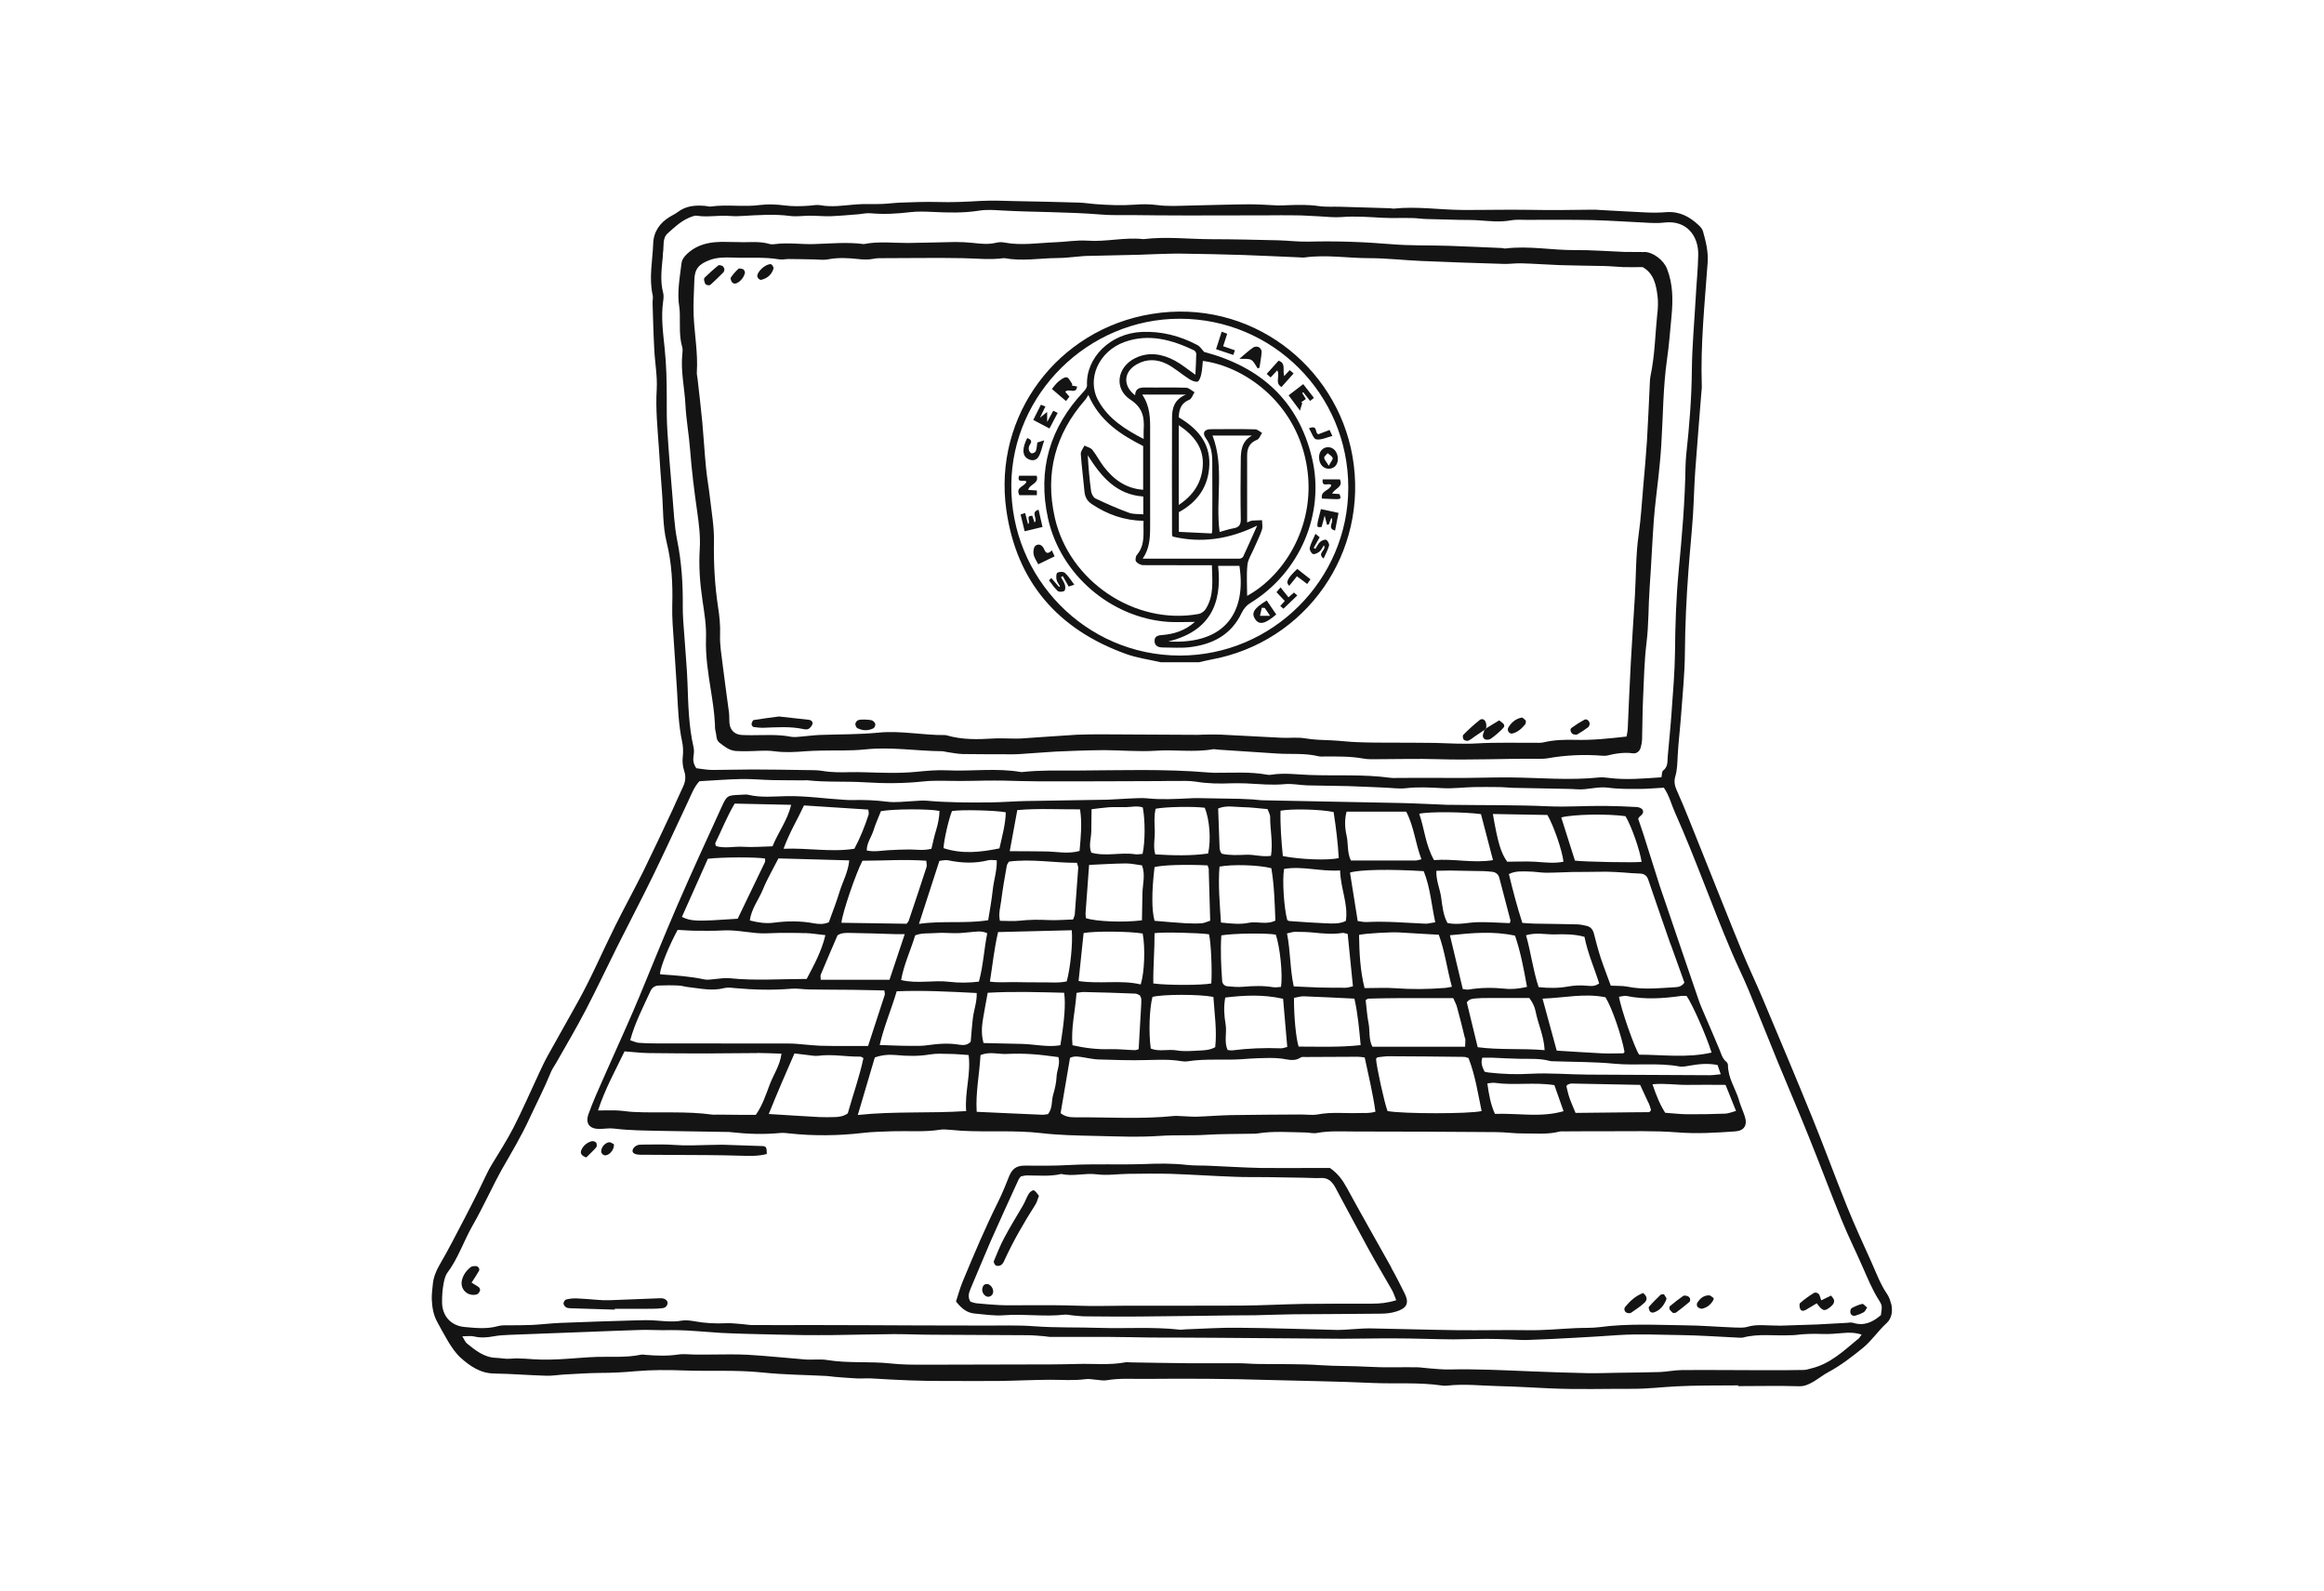 <?xml version="1.0" encoding="UTF-8"?>
<svg id="Layer_2" data-name="Layer 2" xmlns="http://www.w3.org/2000/svg" viewBox="0 0 190 130">
  <defs>
    <style>
      .cls-1 {
        fill: none;
      }

      .cls-2 {
        fill: #141414;
      }
    </style>
  </defs>
  <g id="Layer_1-2" data-name="Layer 1">
    <g>
      <g>
        <path class="cls-2" d="m154.61,106.58c-.07-.28-.16-.57-.32-.8-.56-.81-.89-1.73-1.29-2.62-.68-1.51-1.38-3.02-2-4.56-.97-2.41-1.86-4.85-2.84-7.26-1.33-3.27-2.71-6.53-4.08-9.79-.53-1.26-1.13-2.5-1.65-3.77-.91-2.2-1.78-4.42-2.67-6.63-.55-1.37-1.1-2.75-1.65-4.12-.34-.84-.68-1.67-1.05-2.49-.16-.36-.2-.72-.1-1.06.17-.57.17-1.13.2-1.71.06-1.12.2-2.23.28-3.35.12-1.69.3-3.38.31-5.08.02-2.24.12-4.47.29-6.71.11-1.51.27-3.02.37-4.53.08-1.22.1-2.45.19-3.68.15-2.09.33-4.18.49-6.26.02-.22.05-.43.04-.65-.11-3.37.24-6.71.48-10.06.06-.9-.15-1.71-.38-2.54-.05-.19-.21-.38-.37-.52-.74-.69-1.57-1.13-2.63-1.05-.57.05-1.15.05-1.73.02-1.19-.05-2.37-.13-3.56-.19-.29-.02-.58-.04-.87-.03-1.7.03-3.39.04-5.09.01-1.8-.03-3.6.02-5.4.01-1.88-.01-3.75-.31-5.62-.11-.1.01-.21-.03-.32-.03-1.34-.04-2.67-.08-4.01-.12-.61-.02-1.24.03-1.84-.06-.83-.12-1.66-.1-2.49-.07-.29.01-.57.03-.86.02-.79-.03-1.58-.1-2.37-.09-1.59.01-3.18.07-4.77.1-.9.02-1.8.08-2.7-.04-.6-.08-1.23-.08-1.84-.03-1.09.08-2.17.03-3.25-.05-.43-.03-.86-.11-1.29-.12-1.7-.05-3.39-.09-5.09-.12-.97-.02-1.95-.07-2.92-.02-1.19.07-2.38.13-3.57.09-1.01-.03-2.02.02-3.03.05-.5.02-1,.09-1.5.11-.72.03-1.44-.02-2.16.04-.97.08-1.93.24-2.9.06-.27-.05-.57.02-.86.04-.68.05-1.36.07-2.05-.02-.64-.08-1.31-.12-1.95-.04-1.36.19-2.73-.06-4.09.13-.14.02-.28-.04-.43-.05-.8-.07-1.58-.02-2.26.5-.2.15-.43.26-.65.39-.83.5-1.33,1.23-1.36,2.2-.05,1.4-.36,2.8-.04,4.21.05.2-.02.43-.01.65.04,1.26.07,2.52.14,3.78.05,1.08.26,2.17.2,3.24-.1,1.64.07,3.25.18,4.86.07,1.19.16,2.38.25,3.56.11,1.37.05,2.75.38,4.09.42,1.7.51,3.42.46,5.16-.01.5,0,1.01.03,1.52.12,1.87.26,3.74.37,5.61.07,1.33.12,2.67.4,3.98.09.42.11.84.06,1.28-.05.38,0,.8.12,1.16.16.49.09.91-.13,1.35-.3.62-.56,1.25-.85,1.87-.78,1.66-1.56,3.33-2.37,4.98-.74,1.49-1.54,2.94-2.28,4.43-1.05,2.1-1.96,4.26-3.11,6.31-.79,1.42-1.59,2.83-2.38,4.25-.28.5-.53,1.03-.77,1.55-.69,1.47-1.33,2.96-2.07,4.4-.54,1.06-1.2,2.06-1.81,3.08-.13.22-.25.44-.36.67-.26.52-.5,1.04-.75,1.55-.36.71-.71,1.42-1.08,2.12-.67,1.28-1.32,2.56-2.05,3.81-.3.52-.5,1.04-.55,1.62-.04.39-.09.79-.08,1.19.03.65.13,1.28.46,1.87.5.89,1.14,2.21,1.88,2.88.76.69,1.63,1.3,2.77,1.31,1.41.02,2.81.14,4.22.18.5.02,1.01-.07,1.51-.1.97-.05,1.95-.12,2.92-.13.98,0,1.94-.05,2.92-.14,1.29-.11,2.6-.11,3.9-.06,2.16.08,4.33-.06,6.49.17,1.72.18,3.46.19,5.19.28.22.01.43.05.65.07.61.05,1.22.1,1.83.13.4.02.8-.02,1.19,0,2.09.13,4.18.23,6.28.21,1.37,0,2.75.01,4.12,0,1.4-.02,2.81-.09,4.21-.1.97,0,1.95.08,2.92-.05.28-.04.58.03.86.05.29.02.59.09.86.04,1.04-.18,2.09-.1,3.14-.11,3.39-.03,6.79-.02,10.18.09,2.78.08,5.56.11,8.34.24,1.91.09,3.83-.07,5.74.21.14.02.29.03.43.01,1.41-.16,2.81.01,4.22.04,1.37.03,2.74.12,4.11.18,2.31.11,4.62.03,6.93.04,1.16,0,2.3-.14,3.45-.2,1.69-.09,3.39-.06,5.09-.08,0,.02,0,.04,0,.06,1.66,0,3.33-.04,4.99.01.87.03,1.65-.77,2.37-1.15,1.01-.54,1.93-1.25,2.83-1.98.73-.6,1.24-1.39,1.94-2.03.45-.41.51-1.02.37-1.62ZM55.96,52.11c-.06-.86-.15-1.73-.14-2.59.02-1.81-.1-3.6-.46-5.38-.24-1.2-.28-2.43-.39-3.66-.15-1.76-.3-3.53-.41-5.29-.06-.9-.05-1.81-.05-2.71,0-1.34-.03-2.66-.17-4-.13-1.28-.31-2.58-.12-3.88.03-.21.05-.45,0-.65-.27-1.01-.12-2.01-.03-3.02,0-.11,0-.22.02-.32.08-.53-.07-1.14.38-1.54.61-.55,1.22-1.13,2.04-1.39.1-.03.22-.07.32-.05.89.14,1.79-.05,2.68.02.36.03.72.03,1.07,0,1.3-.07,2.59-.17,3.89,0,.53.07,1.08-.02,1.62-.02.58,0,1.15.06,1.73.04.75-.03,1.51-.1,2.26-.16.32-.03.65-.11.97-.08,1.09.1,2.16.04,3.24-.09.61-.07,1.22-.05,1.83-.02,1.26.06,2.52.1,3.78-.1.6-.1,1.23-.06,1.84-.02,2.7.15,5.41.11,8.11.33.9.08,1.8.04,2.71.05.65,0,1.3.02,1.95.02.83,0,1.66.01,2.49.01,2.13,0,4.26,0,6.39-.01.83,0,1.66-.02,2.49,0,.61,0,1.22.06,1.84.08.61.03,1.23.11,1.84.06,1.12-.09,2.23,0,3.35.06.79.04,1.59,0,2.38.02.4,0,.79.07,1.19.08.9.03,1.8.05,2.7.07.54.01,1.08,0,1.62.04.86.06,1.72.16,2.59,0,.42-.08.87-.04,1.3-.04,1.81,0,3.61-.02,5.42.02,1.58.04,3.16.16,4.75.23.36.02.72.01,1.08-.03,1.82-.22,2.81,1.08,2.78,2.64-.02,1.19-.15,2.38-.21,3.57-.11,1.95-.29,3.89-.31,5.84-.02,2.31-.21,4.61-.46,6.91-.03.32-.05.65-.06.97-.04,2.85-.29,5.7-.56,8.54-.21,2.23-.28,4.46-.3,6.7-.02,1.62-.17,3.24-.28,4.87-.08,1.19-.21,2.37-.31,3.56-.04.43.04.87-.38,1.19-.11.08-.09.33-.14.55-1.49.1-2.89.23-4.3.05-.25-.03-.51-.06-.76-.04-2.45.26-4.91.02-7.36,0-1.59-.01-3.18.06-4.76.04-1.41-.01-2.82,0-4.23,0-.25,0-.51.02-.76-.01-2.19-.3-4.4-.15-6.6-.23-1.04-.04-2.09-.19-3.13-.02-.11.02-.22.02-.32,0-1.4-.26-2.81-.15-4.22-.16-.18,0-.36,0-.54-.02-3.64-.31-7.29-.18-10.94-.16-1.44,0-2.89-.04-4.33.12-.04,0-.07,0-.11,0-2.01-.35-4.04-.04-6.05-.14-.82-.04-1.66.04-2.48.12-1.41.14-2.82.08-4.22.04-.4-.01-.79-.02-1.19-.01-.76.02-1.51.03-2.27-.1-.46-.08-.94-.06-1.4-.07-1.45-.02-2.89-.05-4.34-.05-1.08,0-2.16.04-3.25.04-.46,0-.92-.09-1.34-.14-.24-.35-.28-.65-.23-.99.04-.24.06-.5,0-.74-.39-1.7-.43-3.43-.49-5.17-.04-1.26-.17-2.52-.25-3.78Zm95.93,57.34c-1.16.96-2.26,2.02-3.8,2.39-.21.05-.42.13-.62.13-1.15.02-2.31.03-3.46.02-2.17,0-4.33-.03-6.5-.01-.61,0-1.22.14-1.83.16-1.15.04-2.31.04-3.46.06-.83.01-1.66.05-2.49.03-1.55-.03-3.1-.09-4.66-.15-2.2-.09-4.4-.2-6.6-.15-.54.01-1.08-.05-1.62-.09-.32-.02-.65-.08-.97-.09-1.34-.02-2.68.04-4.01-.04-1.3-.08-2.59-.04-3.89-.13-1.69-.12-3.39-.07-5.09-.1-.54,0-1.08-.06-1.62-.06-1.4,0-2.81.01-4.21,0-1.55-.01-3.1-.05-4.65-.07-.14,0-.29-.03-.43,0-1.29.24-2.59.09-3.89.13-1.41.04-2.82.04-4.22.04-2.78.01-5.56.02-8.34.02-.9,0-1.81,0-2.7-.1-1.73-.19-3.47,0-5.19-.28-.6-.1-1.23,0-1.84-.05-1.55-.12-3.09-.29-4.64-.38-1.04-.06-2.09-.02-3.14-.02-.39,0-.79,0-1.18,0-.47,0-.95-.07-1.41,0-.87.13-1.73.1-2.59.03-.14-.01-.29-.04-.43-.02-1.18.25-2.37.15-3.56.18-1.01.03-2.02.14-3.02.19-.54.03-1.08.04-1.62.03-.83-.01-1.65-.15-2.48-.07-.39.04-.79-.06-1.18-.07-.97-.03-1.67-.61-2.37-1.17-.15-.12-.22-.33-.38-.59.39,0,.68-.05.95.01.54.13,1.07.09,1.61-.01.42-.08.86-.1,1.29-.12,2.2-.09,4.4-.17,6.6-.25,1.37-.05,2.74-.11,4.11-.15.61-.02,1.23.02,1.84.02.43,0,.86-.02,1.29,0,.5.01,1.01.04,1.51.08.65.04,1.29.1,1.94.14.72.04,1.44.06,2.16.08,1.55.04,3.1.08,4.65.1.76.01,1.51,0,2.27,0,1.7-.02,3.39-.07,5.09-.08,1.05,0,2.09.05,3.14.05,2.6.02,5.2.02,7.8.04.43,0,.86.05,1.3.08.18.01.36.06.54.06,1.62,0,3.24,0,4.87,0,1.12,0,2.24.04,3.36.05,1.73.01,3.47,0,5.2.02,3.47.02,6.94.06,10.4.08,1.44,0,2.89-.04,4.33-.03,1.59,0,3.17.07,4.76.08.9,0,1.8-.04,2.7-.04.61,0,1.22.02,1.84.04.5.01,1.01.07,1.51.05,1.3-.04,2.6-.11,3.89-.18,1.19-.06,2.38-.14,3.57-.22,1.7-.11,3.39-.02,5.09,0,1.52.02,3.03.13,4.55.2.18,0,.37.04.54,0,1.28-.34,2.59-.12,3.88-.19.14,0,.29,0,.43-.02.72-.09,1.43-.11,2.16-.08.57.02,1.15-.03,1.73-.08.47-.04.92-.05,1.5.13-.16.21-.21.31-.29.37Zm1.87-1.95c-.64.55-1.35.9-2.25.62-.16-.05-.36-.02-.54,0-.79.04-1.58.09-2.37.13-1.01.04-2.02.07-3.03.1-.29,0-.57-.01-.86-.02-.61-.02-1.22-.07-1.83.11-.33.1-.72.07-1.07.06-1.37-.05-2.74-.17-4.11-.18-2.31-.03-4.62-.16-6.93.15-.64.08-1.3.05-1.95.08-1.3.06-2.59.19-3.89.17-1.91-.03-3.82.02-5.73,0-2.41-.03-4.83-.11-7.24-.15-.58,0-1.15.06-1.73.09-.29.02-.58.04-.87.04-2.7-.06-5.41-.16-8.11-.18-1.44-.02-2.89.08-4.33.13-.14,0-.29.04-.43.03-2.2-.25-4.4-.08-6.6-.15-1.77-.06-3.54,0-5.3-.13-1.4-.11-2.82-.05-4.22-.06-1.77,0-3.54,0-5.31-.01-2.85-.01-5.7-.03-8.56-.03-1.66,0-3.32.01-4.98,0-.29,0-.57-.06-.86-.08-.43-.03-.86-.09-1.29-.07-.87.04-1.73,0-2.59-.16-.35-.06-.73-.11-1.07-.05-.65.12-1.29.05-1.94,0-.65-.06-1.3-.04-1.95-.02-1.98.06-3.97.12-5.95.2-.79.03-1.58.13-2.37.17-.61.03-1.23.02-1.84.03-.32,0-.66-.02-.97.07-.9.25-1.8.15-2.69.07-1.17-.1-1.89-.95-1.86-2.12,0-.43.03-.87.1-1.29.06-.35.13-.74.33-1.02.9-1.2,1.35-2.63,2.09-3.91.42-.72.78-1.46,1.16-2.2.25-.48.48-.97.73-1.45.15-.29.3-.57.46-.86.79-1.38,1.6-2.73,2.27-4.18.59-1.27,1.24-2.52,1.77-3.83.11-.26.29-.5.43-.75.8-1.41,1.63-2.81,2.38-4.25.9-1.72,1.73-3.49,2.6-5.23.97-1.94,1.98-3.85,2.93-5.8.98-2.01,1.91-4.04,2.86-6.06.27-.58.5-1.2.93-1.66,1.25-.07,2.37-.16,3.48-.18.83-.01,1.66.07,2.49.09.87.02,1.73.01,2.6.02.07,0,.15-.02.22-.01,1.58.18,3.17.07,4.75.17,1.59.1,3.17.1,4.76-.07,1.03-.11,2.09-.03,3.14-.04.65,0,1.3-.02,1.95-.03.47,0,.94-.01,1.41,0,.97.02,1.95.06,2.92.06,3.29,0,6.57,0,9.86-.02.43,0,.87-.02,1.3-.01.58,0,1.17-.03,1.73.06.97.16,1.94.17,2.92.13.4-.01.79,0,1.19.01,1.04.05,2.08.16,3.13.06.6-.06,1.22.08,1.83.1,1.12.03,2.24.03,3.36.06.97.03,1.95.08,2.92.12.61.02,1.23.12,1.83.05,1.01-.12,2.01-.05,3.02,0,.82.04,1.65-.07,2.48-.09.68-.02,1.37,0,2.05,0,.39,0,.79.05,1.18.06,1.52.03,3.03.06,4.55.09.22,0,.43.02.65.03.87.07,1.7-.25,2.59-.13.85.12,1.73.1,2.59.1.64,0,1.29-.07,1.95-.1.45.65.62,1.4.93,2.08,1.66,3.72,3,7.58,4.6,11.33.45,1.06.97,2.1,1.41,3.16.8,1.93,1.57,3.88,2.36,5.81.85,2.07,1.74,4.12,2.57,6.2.92,2.27,1.77,4.57,2.7,6.84.52,1.27,1.13,2.49,1.68,3.75.41.92.78,1.85,1.33,2.71.3.48.26.51.16,1.26Z"/>
        <path class="cls-2" d="m113.75,103.6c-1.21-2.17-2.45-4.33-3.64-6.52-.34-.62-.72-1.16-1.38-1.62-.35,0-.78,0-1.21,0-1.48,0-2.96.02-4.44,0-1.4-.03-2.81-.12-4.21-.18-.61-.03-1.23,0-1.84-.07-1.15-.13-2.31-.12-3.46-.07-2.05.07-4.1-.03-6.15.08-1.22.07-2.45.06-3.68.05-.64,0-1,.28-1.23.85-.28.7-.56,1.41-.9,2.09-1.06,2.13-1.99,4.33-2.9,6.52-.22.53-.37,1.08-.55,1.64.46.6.92.94,1.53.99.79.07,1.59.2,2.37.14,1.66-.13,3.31.14,4.97-.05.21-.02.43.04.65.06.36.03.72.08,1.08.08,1.55.01,3.1.03,4.65.01,2.49-.02,4.97-.06,7.46-.09.57,0,1.15,0,1.72-.01,1.05-.02,2.09-.07,3.14-.08,2.38-.02,4.77-.02,7.15-.05.43,0,.87-.05,1.28-.18.84-.26,1.07-.67.69-1.45-.35-.71-.71-1.42-1.1-2.11Zm-1.53,2.95c-1.88,0-3.75,0-5.63.02-1.72.03-3.45.13-5.17.14-3.17.02-6.34,0-9.52.01-1.23,0-2.46.05-3.68,0-1.47-.05-2.95-.05-4.42-.04-.68,0-1.36.02-2.04-.01-.65-.03-1.29-.09-1.93-.15-.17-.02-.34-.09-.49-.13-.24-.38-.13-.72.01-1.06.55-1.29,1.08-2.59,1.64-3.88.74-1.68,1.51-3.34,2.27-5.01.04-.1.12-.18.2-.29.16-.03.33-.08.51-.08.94,0,1.88.1,2.8-.12.96.23,1.93-.1,2.9.03.85.11,1.73-.03,2.59-.04,1.15-.01,2.31-.03,3.46,0,1.73.06,3.46.18,5.19.24.9.04,1.8.02,2.69.03,1.01.01,2.01.03,3.02.05.47,0,.94.05,1.4.02.5-.02.81.23,1.06.62.08.12.14.25.21.38.89,1.65,1.77,3.31,2.67,4.95.59,1.07,1.22,2.12,1.83,3.19.14.24.22.51.36.85-.74.23-1.34.28-1.95.28Z"/>
        <path class="cls-2" d="m62.3,93.67c-1.08-.04-2.16-.08-3.24-.11-.36,0-.72.02-1.08.02-.94.02-1.87.07-2.81,0-.86-.07-1.73-.03-2.6-.03-.18,0-.38,0-.53.08-.14.07-.29.22-.32.37-.05.2.13.31.32.35.11.02.21.03.32.03,1.84.01,3.68.02,5.52.03.9,0,1.8.03,2.71.05.68.02,1.37.05,2.1-.14,0-.54-.05-.64-.38-.65Z"/>
        <path class="cls-2" d="m54.15,106.11c-.07,0-.14,0-.22,0-1.37.05-2.73.11-4.1.16-.32.01-.65,0-.97-.03-.57-.04-1.15-.1-1.72-.12-.28-.01-.58.02-.85.09-.1.02-.22.21-.22.32,0,.11.11.26.21.32.11.07.27.07.42.08,1.19.04,2.38.07,3.56.11,0-.02,0-.05,0-.07.9,0,1.8,0,2.7,0,.4,0,.79,0,1.19-.05.22-.02.4-.16.43-.41.02-.19-.19-.37-.43-.39Z"/>
        <path class="cls-2" d="m149.7,105.89c-.29.14-.54.26-.81.39-.05-.16-.08-.3-.14-.43-.1-.19-.32-.25-.46-.17-.39.24-.77.51-1.12.82-.08.07-.06.35.01.49.09.2.3.16.47.06.28-.16.56-.33.88-.53.47.64.61.68,1.05.35.2-.16.41-.33.36-.61-.02-.12-.14-.23-.24-.37Z"/>
        <path class="cls-2" d="m38.55,104.84c.24-.37.43-.66.61-.97.09-.15-.07-.39-.26-.39-.14,0-.31,0-.41.08-.35.27-.61.62-.72,1.05-.19.74.44,1.38,1.2,1.19.11-.03.22-.18.27-.3.03-.07-.02-.23-.08-.28-.16-.13-.36-.23-.62-.39Z"/>
        <path class="cls-2" d="m134.33,105.68c-.62.24-1.06.65-1.45,1.12-.12.14-.1.36.07.47.1.06.3.09.39.03.39-.26.77-.52,1.11-.83.23-.22.25-.5-.12-.79Z"/>
        <path class="cls-2" d="m135.77,105.82c-.33.32-.66.64-.96.99-.05.06.01.27.08.37.04.07.2.12.28.1.55-.16.87-.59,1.07-1.09.04-.1-.14-.28-.2-.41-.13.02-.23,0-.27.04Z"/>
        <path class="cls-2" d="m137.92,105.92c-.1-.03-.24-.05-.31,0-.38.26-.74.55-1.09.84-.05.04-.05.22,0,.29.07.11.19.19.27.27.12-.02.2-.01.25-.05.37-.28.74-.57,1.09-.87.06-.05.06-.21.03-.29-.03-.08-.14-.16-.23-.19Z"/>
        <path class="cls-2" d="m48.35,93.28c-.35.11-.64.33-.8.67-.13.26-.08.49.38.65.28-.28.57-.54.82-.83.06-.08.05-.3-.01-.38-.07-.09-.27-.15-.38-.11Z"/>
        <path class="cls-2" d="m138.74,106.55c-.04.06,0,.23.06.28.1.08.26.16.37.13.39-.09.69-.33.89-.68.02-.03.02-.07.05-.17-.12-.08-.25-.24-.39-.24-.47,0-.77.29-.99.67Z"/>
        <path class="cls-2" d="m49.78,93.36c-.35.06-.64.43-.63.77,0,.1.14.27.25.29.36.08.84-.43.79-.9-.11-.05-.27-.18-.4-.16Z"/>
        <path class="cls-2" d="m151.38,106.92c-.08.05-.13.25-.1.37.04.2.21.29.41.24.24-.07.47-.16.68-.28.11-.06.16-.21.28-.38-.16-.12-.3-.32-.4-.3-.3.07-.6.2-.87.35Z"/>
        <path class="cls-2" d="m134.42,20.6c-.54,0-1.08,0-1.62-.01-1.33-.05-2.67-.16-4-.15-1.91.02-3.81-.37-5.73-.13-.1.01-.21-.04-.32-.04-1.44-.06-2.89-.13-4.33-.18-1.55-.05-3.1,0-4.65-.13-2.27-.19-4.54-.27-6.81-.21-.83.02-1.65-.09-2.48-.11-1.81-.04-3.61-.09-5.42-.09-1.84,0-3.68-.23-5.52-.01-.04,0-.07,0-.11,0-1.52-.16-3.01.24-4.53.13-.86-.06-1.73.1-2.6.13-1.4.05-2.81.29-4.21.02-.21-.04-.44-.03-.65.02-.65.16-1.29.08-1.94.01-.47-.05-.94-.07-1.41-.07-1.3.02-2.6.07-3.9.08-1.19,0-2.38-.15-3.57.09-1.37-.18-2.73-.04-4.1,0-1.04.03-2.09-.14-3.14,0-.14.02-.3.03-.43,0-.89-.27-1.8-.12-2.49-.16-.82,0-1.44-.05-2.04.01-.84.08-1.61.35-2.25.95-.25.24-.42.47-.46.82-.14,1.18-.37,2.35-.17,3.55.03.18.03.36.04.54.02.9-.06,1.81.19,2.69.05.17.04.36.02.54-.16,1.42.18,2.81.25,4.21.06,1.22.29,2.44.38,3.66.13,1.69.34,3.38.58,5.06.14.99.27,1.99.21,3.02-.09,1.4.01,2.81.22,4.21.15,1.03.33,2.07.29,3.12-.05,1.41.17,2.81.39,4.2.15.93.29,1.85.34,2.79,0,.22,0,.44.06.64.08.31.02.67.31.9.4.31.8.64,1.33.68.29.02.58.02.87.02.76,0,1.53-.1,2.27,0,.87.12,1.72.07,2.59,0,.4-.03.79-.04,1.19-.05,1.23-.03,2.46.03,3.67-.1,2.1-.22,4.18.13,6.27.15.14,0,.28.05.43.07.43.06.85.15,1.28.16,1.37.02,2.74.02,4.11.02.47,0,.94-.05,1.41-.08.68-.05,1.37-.1,2.05-.14.58-.03,1.15-.05,1.73-.07.75-.02,1.51-.05,2.26-.05,1.41.01,2.82.14,4.22.05,1.55-.11,3.11.15,4.65-.12.14-.02.29.02.43.03,1.62.11,3.24.22,4.86.32,1.12.07,2.24-.05,3.35.22.17.04.36.02.54.02,1.05,0,2.09-.02,3.13.17.42.08.86.05,1.3.05,1.59,0,3.18-.05,4.77,0,2.75.09,5.49-.06,8.23-.03.25,0,.51,0,.76-.04,1.5-.27,3.01-.33,4.52-.21.11,0,.22.01.32-.01.7-.17,1.4-.29,2.14-.19.31.04.56-.17.64-.48.06-.21.1-.42.11-.64.03-1.12.03-2.23.08-3.35.07-1.52.1-3.04.28-4.54.19-1.51.15-3.03.26-4.54.13-1.84.21-3.67.34-5.51.09-1.19.25-2.36.38-3.55.09-.86.18-1.72.23-2.59.15-2.34.14-4.69.47-7.01.17-1.18.26-2.37.37-3.55.12-1.3.12-2.59-.37-3.84-.27-.7-1.13-1.37-1.87-1.38Zm1.08,4.97c-.18,1.72-.2,3.45-.56,5.15-.03.14-.04.28-.05.42-.08,1.62-.14,3.24-.24,4.86-.08,1.23-.19,2.46-.3,3.69-.12,1.33-.19,2.67-.38,3.99-.24,1.68-.21,3.37-.31,5.06-.11,1.79-.23,3.59-.33,5.38-.1,1.79-.17,3.59-.25,5.38-.01.24-.06.48-.1.7-1.43.16-2.81.31-4.2.27-.86-.02-1.72,0-2.56.2-.24.06-.5.04-.75.04-1.57.01-3.15-.04-4.72.05-1.15.07-2.28-.01-3.42-.04-1.11-.02-2.22-.01-3.33-.02-1,0-2,0-3.01-.04-.71-.02-1.42-.12-2.14-.15-.71-.03-1.42-.04-2.13-.16-.63-.11-1.28-.02-1.93-.05-1.68-.08-3.35-.18-5.03-.26-.43-.02-.85,0-1.28,0-.18,0-.36.02-.54.02-2.58-.01-5.15-.03-7.73-.04-.72,0-1.43,0-2.15.03-1.53.09-3.07.21-4.6.31-.28.02-.57,0-.85,0-.46,0-.93-.03-1.39,0-1.29.08-2.57.11-3.83-.26-.03-.01-.07-.02-.11-.02-1.82.02-3.64-.38-5.45-.2-1.61.16-3.21.13-4.81.19-.5.02-.99.09-1.49.13-.28.02-.58.07-.85.02-1.07-.21-2.14-.13-3.21-.13-.29,0-.57,0-.86-.02-.56-.05-.91-.39-.97-.95-.03-.32,0-.64-.05-.95-.16-1.26-.35-2.51-.5-3.77-.1-.84-.25-1.68-.22-2.51.03-.79-.05-1.55-.17-2.31-.27-1.78-.36-3.57-.33-5.37.02-1.15-.19-2.31-.32-3.47-.09-.84-.25-1.67-.33-2.52-.12-1.23-.19-2.46-.3-3.69-.11-1.19-.26-2.38-.39-3.57-.02-.18-.07-.35-.06-.53.1-1.56-.19-3.09-.26-4.64-.04-.99.03-1.97.06-2.95.03-.89.39-1.27,1.29-1.6.59-.21,1.2-.21,1.8-.19,1.29.06,2.58-.07,3.86.15.24.04.5-.03.75-.03.64,0,1.28.02,1.93.03.43,0,.87.07,1.28,0,.82-.16,1.64-.12,2.46-.03.43.05.85.07,1.28-.02.28-.06.57-.05.86-.05,2.15,0,4.3-.04,6.44,0,1.11.02,2.21.15,3.32,0,.04,0,.07,0,.11,0,1.43.27,2.85,0,4.28-.01.61,0,1.21-.08,1.82-.13.18-.01.36-.04.53-.04,1.47-.03,2.93-.06,4.4-.1.43-.01.86-.04,1.29-.05.71-.02,1.43-.05,2.14-.04,1.68.02,3.35.06,5.03.11,1.5.05,3,.13,4.5.19.18,0,.36.04.54.01,1.75-.24,3.5.06,5.25.06,1.43,0,2.86.17,4.29.23,2.25.1,4.5.17,6.75.24.46.01.93-.06,1.39-.05,1.07.03,2.14.11,3.21.15,1.18.04,2.36.04,3.54.07.54.01,1.07.07,1.6.09.5.02.99,0,1.59,0,.92.53,1.09,1.44,1.21,2.34.06.45.04.92,0,1.37Z"/>
        <path class="cls-2" d="m84.52,97.29c-.08-.04-.32.13-.4.26-.19.3-.3.65-.48.96-.5.87-1.04,1.72-1.51,2.61-.34.63-.61,1.3-.88,1.96-.03.08.07.29.16.35.1.06.29.04.4-.02.12-.06.21-.19.27-.32.73-1.61,1.61-3.13,2.56-4.62.13-.2.19-.45.3-.73-.14-.17-.25-.37-.41-.45Z"/>
        <path class="cls-2" d="m80.8,104.96c-.1-.04-.31,0-.37.08-.24.3-.13.74.2.91.23.12.56-.05.57-.38,0-.22-.12-.48-.4-.61Z"/>
        <path class="cls-2" d="m66.12,58.83c-.78-.09-1.57-.18-2.43-.27-.65.09-1.36.17-2.07.29-.08.01-.16.22-.18.34,0,.07.1.22.17.23.28.04.57.07.85.06,1.08-.04,2.16-.12,3.23.11.13.03.31.04.42-.02.13-.08.26-.24.31-.38.06-.2-.1-.34-.3-.36Z"/>
        <path class="cls-2" d="m120.96,58.86c-.47.37-.91.78-1.33,1.2-.06.06-.04.3.03.38.07.08.27.14.37.1.19-.07.36-.22.53-.34.26-.18.52-.35.78-.53.06-.04.11-.09.16-.14,0-.11.03-.21.01-.32-.04-.37-.3-.55-.56-.35Z"/>
        <path class="cls-2" d="m122.56,58.88c-.35.22-.7.43-1.05.64-.05.05-.1.1-.16.14-.02.07-.02.14-.05.2-.11.22-.1.45.1.56.12.07.36.04.48-.04.34-.24.67-.52.96-.82.25-.25.18-.38-.28-.68Z"/>
        <path class="cls-2" d="m59.11,21.76c-.11-.06-.31-.12-.38-.07-.39.31-.75.65-1.11.99-.04.04-.07.14-.06.2.03.13.06.3.15.37.09.07.3.09.37.03.37-.33.72-.68,1.07-1.03.04-.04.05-.13.08-.23-.03-.07-.05-.2-.13-.24Z"/>
        <path class="cls-2" d="m129.54,58.82c-.37.2-.73.43-1.07.68-.16.12-.03.47.18.52.1.02.23.05.31,0,.31-.18.61-.38.89-.59.07-.05.09-.18.11-.22.04-.26-.23-.49-.42-.39Z"/>
        <path class="cls-2" d="m71.31,58.88c-.2-.06-.42-.05-.63-.07-.18.01-.36-.01-.52.05-.11.04-.22.19-.23.3-.01.11.07.3.16.35.43.22.88.23,1.31.02.1-.05.18-.24.16-.35-.02-.11-.15-.26-.26-.29Z"/>
        <path class="cls-2" d="m123.29,59.53c-.04.07,0,.22.05.3.06.07.19.15.27.13.47-.1.81-.42,1.1-.78.04-.05.02-.14.04-.28-.1-.08-.25-.27-.35-.25-.51.1-.88.43-1.12.88Z"/>
        <path class="cls-2" d="m62.96,21.59c-.4.03-1,.56-1.05.94-.02.15.19.38.33.34.48-.12.83-.4.99-.89.05-.15-.13-.41-.27-.4Z"/>
        <path class="cls-2" d="m60.76,22.01c-.12-.05-.32-.1-.39-.04-.23.21-.44.45-.62.71-.05.08.02.27.09.38.04.07.18.13.27.12.36-.07.75-.53.8-.93-.04-.07-.07-.2-.14-.24Z"/>
      </g>
      <path class="cls-2" d="m142.16,89.87c-.3-.94-.89-1.78-.89-2.82,0-.1-.07-.22-.15-.28-.33-.28-.41-.68-.57-1.05-.38-.91-.78-1.83-1.17-2.74-.17-.41-.36-.81-.5-1.23-.9-2.61-1.78-5.22-2.67-7.83-.17-.49-.34-.97-.5-1.46-.45-1.4-.88-2.81-1.33-4.21-.14-.45-.31-.9-.45-1.33.06-.09.09-.16.15-.2.19-.15.34-.33.2-.55-.08-.12-.3-.2-.46-.21-.86-.05-1.73-.08-2.59-.09-1.55-.02-3.1.1-4.65.03-2.67-.12-5.34-.08-8.01-.12-.07,0-.14,0-.22,0-1.3-.05-2.59-.12-3.89-.15-3.72-.08-7.44-.14-11.16-.22-.29,0-.58-.05-.86-.07-.36-.02-.72-.04-1.08-.05-1.15-.02-2.3-.04-3.46-.06-.22,0-.43,0-.65.02-1.15.05-2.3.12-3.45,0-.46-.05-.94,0-1.41.01-.61.02-1.22.08-1.84.1-2.24.04-4.48.07-6.72.11-.94.02-1.87.1-2.81.11-1.77.02-3.53.02-5.3-.14-.32-.03-.65.02-.97.03-.76.03-1.52.15-2.26.05-.94-.12-1.86-.15-2.8-.13-.22,0-.43,0-.65-.02-1.58-.09-3.15-.33-4.74-.3-1.04.02-2.09.14-3.12-.11-.2-.05-.43,0-.65,0-1.06.05-1.1.03-1.55,1.03-1.22,2.67-2.45,5.34-3.62,8.04-1.05,2.43-2.04,4.89-3.05,7.33-.35.85-.72,1.69-1.09,2.53-.62,1.41-1.26,2.81-1.88,4.22-.43.97-.87,1.94-1.23,2.95-.27.77.09,1.21.89,1.21.4,0,.8-.08,1.19-.03,1.29.16,2.59.16,3.88.19,1.84.03,3.68.06,5.52.09.07,0,.14.01.22.02,1.33.15,2.66.19,4,.06.25-.02.5.01.75.04,1.98.21,3.97.19,5.95-.04.83-.1,1.65-.11,2.48-.14,1.3-.04,2.6.08,3.9-.13.24-.04.5,0,.75.01.32.02.65.06.97.08,2.16.12,4.33-.06,6.49.19,1.46.17,2.95.2,4.42.23,1.77.04,3.54.12,5.3,0,1.26-.09,2.52-.01,3.77-.09,1.3-.08,2.6-.06,3.9-.09.11,0,.22,0,.32-.02,1.29-.21,2.59-.1,3.89-.08.32,0,.66.1.97.04,1.01-.19,2.02-.12,3.03-.12,3.87,0,7.73.02,11.6.05.76,0,1.51.12,2.27.11.97-.01,1.95.1,2.91-.15.17-.04.36-.01.54-.02,1.12,0,2.24-.02,3.36-.01,1.91.01,3.84-.06,5.74.09,1.6.13,3.17.03,4.75-.08.73-.05,1.01-.51.78-1.22-.15-.45-.35-.89-.49-1.35Zm-30.59-3.45c.31,1.47.67,2.93.88,4.44-.49.15-.92.1-1.34.11-1.12.04-2.23-.1-3.35.11-.49.09-1.01,0-1.51.01-1.88.01-3.75.02-5.63.05-.94.02-1.87.1-2.8.13-.43.01-.86-.04-1.29-.05-.18,0-.36-.03-.54-.01-2.7.28-5.41.09-8.11.11-.4,0-.79-.04-1.17-.34.26-1.5.51-3.02.77-4.52.39-.19.75-.09,1.1-.04.39.06.78.15,1.18.17,1.33.04,2.67.09,4,.05.94-.02,1.87-.07,2.81.09.18.03.36.04.54.01,1.47-.23,2.96-.07,4.43-.17.43-.03.86-.07,1.3-.08.65-.02,1.29-.05,1.94.03.51.07,1.05.26,1.56-.09.1-.07.28-.04.43-.04,1.41,0,2.82-.02,4.23-.02.18,0,.35.03.59.06Zm-39.27-5.47c.02.17.06.28.03.37-.44,1.37-.89,2.74-1.36,4.17-.68,0-1.33,0-1.98,0-.65,0-1.3,0-1.95-.02-.47-.02-.93-.07-1.4-.11-.36-.03-.72-.07-1.08-.07-3.65,0-7.3,0-10.95-.01-.47,0-.94-.01-1.41-.05-.2-.02-.4-.12-.68-.21.41-1.48,1.07-2.72,1.65-4,.13-.29.36-.46.67-.47.54-.02,1.08-.03,1.62,0,.25,0,.5.09.75.12,1,.11,1.99.35,3,.09.27-.07.58-.03.86,0,1.55.14,3.09.18,4.64.05.46-.04.93.05,1.39.06,1.19.02,2.38.02,3.58.03.86.01,1.73.03,2.6.05Zm64.29-3.76c.37,1.05.75,2.1,1.12,3.12-.22.32-.5.37-.79.38-1.29.07-2.58.22-3.88-.05-.41-.08-.85-.05-1.35-.08-.27-.75-.57-1.51-.83-2.29-.21-.65-.38-1.31-.55-1.97-.09-.35-.29-.57-.65-.64-.24-.05-.49-.11-.74-.11-1.15-.03-2.31-.04-3.46-.06-.32,0-.64-.04-1-.06-.43-1.32-.77-2.63-1.1-3.99.54-.27,1.08-.22,1.6-.21.47,0,.93.09,1.4.1.72,0,1.44-.04,2.16-.06.75-.01,1.51,0,2.26-.02.86-.02,1.72.04,2.57.11.25.02.5.03.76.04.32.02.53.17.64.49.61,1.77,1.21,3.54,1.83,5.3Zm-74.71,8.87c.64,0,1.29.04,2.01.06-.12.96-.65,1.7-.96,2.52-.32.84-.59,1.7-1.14,2.48-.36,0-.72,0-1.08,0-.68,0-1.37-.01-2.05-.02-.14,0-.29.02-.43,0-2.15-.3-4.32-.11-6.48-.22-.43-.02-.85-.1-1.28-.12-.46-.02-.93,0-1.58,0,.58-1.77,1.42-3.27,2.17-4.83.69.05,1.33.13,1.97.14,1.59.03,3.17.02,4.76.03.43,0,.86,0,1.3-.01.94,0,1.88-.02,2.81-.02Zm3.94-9.8c.54.02,1.07.11,1.66.17-.31,1.31-.92,2.43-1.53,3.58-2.14,0-4.23.16-6.32-.06-.39-.04-.79.04-1.18.07-.29.02-.59.09-.86.03-1.17-.25-2.35-.33-3.54-.41-.03,0-.06-.03-.1-.05.08-.65.72-2.24,1.45-3.59.48.02.98.07,1.47.07.72,0,1.44.02,2.16-.02.95-.06,1.87.12,2.8.21.6.06,1.22,0,1.83-.01.72,0,1.44-.01,2.16.02Zm13.18,14.55c-3,.2-5.87,0-8.87.32.49-1.66.94-3.17,1.39-4.7.58-.21,1.14-.25,1.72-.2.93.09,1.86.11,2.8-.05.53-.09,1.08-.05,1.62-.04.5,0,1,.06,1.53.09.2,1.57-.33,3.03-.2,4.59Zm41.06-4.33c.56,1.44.77,2.9,1.07,4.33-1.03.24-6.48.23-7.69,0-.25-.63-.91-3.64-.94-4.27.02-.03.04-.06.06-.08.03-.02.06-.04.1-.05.29-.03.57-.08.86-.08,2.06,0,4.11.03,6.17.05.1,0,.2.05.38.1Zm-56.42-16.32c1.99.06,3.86.11,5.79.16-.08.93-.53,1.72-.79,2.56-.26.86-.59,1.69-.88,2.5-.46.19-.86.15-1.24.08-1.08-.2-2.16-.19-3.23-.05-.66.09-1.29,0-1.99-.18.13-.95.72-1.69,1.07-2.53.35-.86.83-1.67,1.27-2.54Zm53.99,6.24c.5,1.36.67,2.8,1.07,4.25-.23.04-.42.09-.62.1-1.33.1-2.66.12-3.99.02-.79-.06-1.58-.01-2.53-.01-.36-1.44-.43-2.9-.45-4.35.54-.13,2.74-.24,3.26-.2,1.07.07,2.15.12,3.27.19Zm-37.78,4.76c.03.73-.23,1.37-.31,2.04-.08.64-.12,1.29-.18,1.94-.25.28-.58.3-.9.25-.87-.15-1.72-.09-2.58.03-.46.07-.94.07-1.4.06-.83,0-1.65-.04-2.56-.07.35-1.52.95-2.9,1.39-4.39,2.19-.09,4.33.03,6.54.14Zm-9.5,5.2c.06,0,.12.06.24.12-.32,1.53-.86,3.01-1.28,4.52-.33.23-.68.29-1.04.3-.43.01-.86.02-1.29,0-1.33-.07-2.65-.16-4.13-.25.68-1.69,1.37-3.29,2.1-4.95.37.05.69.09,1,.12.32.03.65.11.96.07,1.15-.15,2.3.09,3.44.07Zm16.18.03c.17.58-.13,1.09-.15,1.61-.02.5-.14,1-.28,1.48-.15.51-.03,1.09-.42,1.58-.15.02-.33.06-.5.05-1.75-.07-3.51-.16-5.33-.24-.1-1.57.23-3.08.31-4.63.74-.32,1.46-.06,2.16-.1.68-.03,1.37-.03,2.05.02.71.04,1.42.15,2.16.24Zm33.25-1.56c.05.2,0,.42,0,.72h-7.58c-.32-.61-.19-1.28-.31-1.91-.13-.63-.16-1.28-.24-1.9.11-.06.17-.12.23-.12.79-.02,1.59-.04,2.38-.04,1.51,0,3.02,0,4.55,0,.12.28.25.5.31.74.23.83.44,1.67.64,2.51Zm-31.73-14.29c.04.15.11.29.1.41-.09,1.26-.18,2.51-.28,3.77,0,.1-.06.2-.14.43-.69.02-1.34.08-1.98.05-.79-.04-1.58-.04-2.37.05-.53.06-1.07.01-1.63.01-.13-.58.03-1.1.1-1.62.12-.96.29-1.92.46-2.88.02-.13.13-.24.18-.34,1.88-.24,3.69.11,5.56.1Zm-12.32-.2c0,.19.07.37.02.52-.47,1.47-.97,2.94-1.46,4.4-.02.06-.08.12-.17.24-1.74-.03-3.53-.05-5.33-.08.09-.86,1.18-4.03,1.72-5.07,1.7,0,3.42-.13,5.21,0Zm62.15,11.05c.46.63,1.64,3.3,2.05,4.64-2.02.46-3.99.17-5.92.17-.38-.55-1.49-3.75-1.65-4.73.2-.02.41-.1.6-.07,1.5.31,3,.21,4.5,0,.14-.02.28,0,.42,0Zm-50.88-.24c.13.88.03,2.23-.31,4.28-1.05.18-2.11-.09-3.18-.11-1.04-.02-2.08-.05-3.1-.07-.17-.65-.18-1.18-.03-2.05.11-.67.24-1.34.37-2.06,2.11-.12,4.18-.05,6.24,0Zm29.4-9.94c.54,1.35.63,2.76.94,4.17-.25.04-.45.08-.66.11-.07.01-.14,0-.22,0-1.57-.07-3.15-.21-4.73-.13-.24.01-.49-.05-.73-.08-.21-1.35-.42-2.66-.63-3.96.78-.25,3.22-.29,6.01-.12Zm-28.78,4.81c.1,1.05-.11,3.1-.41,4.19-.66.15-1.34.07-2.02.08-.72,0-1.44,0-2.16-.02-.68-.01-1.36.06-2.1-.04.22-1.38.35-2.7.67-4.05,2.01-.05,3.98-.1,6.01-.15Zm-6.13-5.72c.03.87-.25,1.65-.33,2.46-.09.82-.24,1.63-.37,2.45-1.87.3-3.7.02-5.66.3.59-1.82,1.12-3.45,1.67-5.15.21-.02.46-.09.69-.05,1.11.23,2.2.28,3.31,0,.2-.05.42,0,.69,0Zm49.76,11.2c.55.88,1.33,3.19,1.56,4.46-.01.03-.02.07-.04.09-.02.02-.07.04-.1.04-.57,0-1.15.03-1.72,0-1.18-.06-2.36-.14-3.68-.22-.39-1.43-.76-2.81-1.16-4.25,1.76-.06,3.45-.46,5.14-.11Zm-50.54-5.22c-.26,1.31-.32,2.63-.68,3.95-.81.1-1.61.11-2.38.02-1.31-.17-2.64.18-3.98-.15.23-1.29.78-2.42,1.15-3.65.54-.22,1.12-.14,1.68-.19.57-.05,1.15.02,1.72.01.36,0,.71-.05,1.07-.08.46-.03.92-.15,1.41.08Zm12.59,5.29c.01.18.01.36,0,.54-.07,1.21-.14,2.43-.21,3.65-.14.03-.24.08-.34.07-.68-.02-1.36-.1-2.04-.08-1.01.03-2-.09-3.03-.32-.13-1.43.23-2.79.33-4.28.27-.03.44-.08.61-.07,1.4.03,2.8.07,4.2.13.13,0,.26.1.37.14.04.1.09.16.1.23Zm-30.77-11.09c-.74,1.55-1.49,3.1-2.22,4.61-3.37.23-3.8.22-4.56-.15.71-1.59,1.42-3.19,2.12-4.75,1.11-.14,3.95-.15,4.68-.02,0,.1.02.22-.02.31Zm61.33,5.99c.46,1.34.72,2.74.98,4.19-.63.14-1.2.21-1.77.15-1.01-.1-2.01-.1-3.02.07-.1.02-.21-.02-.46-.04-.35-1.47-.69-2.91-1.05-4.4,1.8-.19,3.53-.35,5.31.03Zm-24.66,5.01c.09,1.36.3,2.74.15,4.11-.43.23-.83.25-1.22.27-.65.03-1.31.1-1.94-.01-.71-.12-1.44.13-2.11-.15-.18-1.33-.11-3.25.14-4.22.82-.22,3.82-.23,4.98,0Zm26.34,1.17c.2,1.04.69,2.03.74,3.18-1.9-.16-3.67,0-5.47-.24-.3-1.23-.59-2.45-.89-3.66.19-.29.48-.31.77-.33.32-.03.65-.03.97-.03,1.12,0,2.23,0,3.37,0,.26.35.44.7.51,1.08Zm-2.05-7.46c.02.06-.03.13-.06.26-.84-.03-1.69-.09-2.54-.08-.82,0-1.64.26-2.55.07-.35-.63-.42-1.38-.52-2.11-.1-.7-.42-1.36-.39-2.16.39,0,.74-.02,1.09-.02.93.01,1.87.03,2.8.05.21,0,.43.04.64.05.32.03.54.19.62.51.3,1.14.6,2.29.9,3.44Zm-13.31,1.14c.15,1.44.29,2.83.43,4.28-.2.04-.4.12-.6.12-.72,0-1.44,0-2.16-.02-.68-.02-1.36-.06-2.08-.09-.31-1.42-.26-2.86-.55-4.33.26-.05.45-.13.65-.13.5,0,1.01.01,1.51.06.79.08,1.58.16,2.37.03.1-.02.21.04.43.08Zm-11.36-5.24c.04,1.36.08,2.73.12,4.16-.24.08-.47.19-.69.21-.43.03-.86.02-1.3,0-.86-.05-1.71-.13-2.56-.2-.24-.87-.24-2.37,0-4.39.63-.17,2.5-.23,4.34-.14.05.17.1.27.1.37Zm16.15-4.74c.64,1.23.74,2.57,1.24,3.88-.26.06-.36.1-.47.1-1.76,0-3.52,0-5.3,0-.32-.68-.2-1.38-.35-2.04-.14-.62-.18-1.28,0-1.95h4.87Zm-21.55,9.95c.22,1.17.15,3.15-.16,4.16-1.64-.39-3.34-.01-5.08-.28.14-1.33.27-2.64.41-3.92.87-.17,3.77-.15,4.84.04Zm39.48-9.58c.48.8,1.16,2.74,1.31,3.72-.49.08-4.68,0-5.45-.1-.37-1.15-.74-2.34-1.12-3.53.97-.26,3.81-.31,5.26-.1Zm-39.53,4.02c.28.76.05,1.51.03,2.25-.01.75-.03,1.5-.04,2.23-1.49.19-3.78.1-4.58-.18-.01-.13-.04-.27-.03-.41.09-1.29.19-2.59.29-3.94,1.08-.05,2.05-.11,3.02-.12.43,0,.85.1,1.31.16Zm11.53,10.89c.11,1.32.22,2.6.34,3.94-.2.04-.36.12-.53.11-1.33-.05-2.66,0-3.98.17-.1.01-.21-.02-.36-.03-.32-.67-.05-1.4-.17-2.1-.12-.71-.17-1.42-.03-2.19,1.53-.18,3.05-.27,4.73.1Zm4.66-10.49c.04,1.5.68,2.74.47,4.13-.55.27-1.13.21-1.7.19-.97-.04-1.94-.11-2.9-.18-.07,0-.13-.05-.19-.08-.27-.99-.42-3.29-.26-4.18,1.5-.26,2.97.23,4.58.12Zm-5.62-.17c.24,1.4.27,2.83.33,4.27-.74.37-1.48.04-2.17.18-.71.15-1.43.07-2.28-.02-.1-1.59-.24-3.08-.12-4.57,1.04-.2,3.2-.14,4.24.13Zm.36,5.41c.35,1.02.58,3.26.43,4.28-.2.01-.41.06-.61.03-.83-.14-1.65-.11-2.48-.04-.43.04-.86,0-1.29-.04-.23-.02-.41-.19-.43-.42-.09-1.25-.15-2.5-.07-3.74.98-.17,3.71-.2,4.46-.06Zm-30.33-.04c-.45,1.35-.85,2.53-1.25,3.74h-5.62c0-.17-.04-.31,0-.42.44-1.06.9-2.12,1.37-3.21.28-.2.65-.21,1-.2,1.26.02,2.52.06,3.78.1.18,0,.35,0,.72,0Zm55.57.24c.28,1.39.83,2.6,1.2,3.8-.42.29-.74.2-1.06.18-.5-.04-.99-.02-1.49.07-.77.14-1.57.14-2.4.05-.46-1.39-.62-2.81-1.03-4.24.84-.25,1.62-.05,2.38-.07.78-.02,1.57-.03,2.4.2Zm-18.81,5.04c.28,1.24.39,2.48.51,3.8-1.74.19-3.42.12-5.07.12-.22-.67-.39-2.52-.38-3.98.3-.05.55-.14.79-.13,1.36.05,2.72.12,4.15.19Zm10.35-15.07c.32,1.21.64,2.45.98,3.75-1.64.27-3.21-.14-4.82,0-.71-1.26-.78-2.57-1.21-3.79.74-.18,3.63-.16,5.06.03Zm-22.24,9.81c.16.56.27,2.95.19,4.02-.74.15-3.6.16-4.74,0-.02-1.37.11-2.75.1-4.11.61-.1,3.64-.03,4.45.09Zm-27.85-10.18c.01.14.06.29.02.41-.31.95-.68,1.89-1.16,2.78-1.9.3-3.76-.08-5.79,0,.49-1.35,1.15-2.41,1.67-3.54,1.78.12,3.49.23,5.26.34Zm69.43,20.86c.08.23.16.46.26.76-.34.03-.62.08-.9.08-3.32-.01-6.65-.03-9.97-.05-1.55-.01-3.11-.15-4.65-.07-1.16.07-2.3.03-3.45-.1-.11-.01-.21-.04-.34-.07-.16-.35-.34-.69-.18-1.14.3,0,.58,0,.86,0,.76.03,1.51.08,2.27.09.79.01,1.59-.04,2.37.17.1.03.21.03.32.03,1.66.06,3.32.04,4.97.2,1.76.17,3.54-.1,5.3.22.31.06.64-.03.96-.08.71-.12,1.42-.19,2.18-.03Zm-52.12-20.89c.18,1.16.06,2.25-.04,3.4-.94.27-1.87.05-2.78.04-.92-.02-1.85-.01-2.93-.02.22-1.21.42-2.26.62-3.36,1.72-.15,3.4-.05,5.13-.06Zm38.21.46c.51.87,1.23,2.96,1.31,3.82-.78.16-1.56.05-2.34,0-.75-.04-1.51,0-2.26,0-.52-.74-.76-1.54-1.17-3.9,1.56.03,3.03.06,4.47.08Zm-17.48-.24c.2,1.28.35,2.52.42,3.76-.83.21-3.15.12-4.57-.16-.12-1.23-.22-2.47-.19-3.71.92-.17,3.24-.12,4.35.11Zm-10.53-.34c.39.95.52,2.63.27,3.73-1.41.2-2.84.16-4.32.07-.19-.65-.02-1.29-.04-1.93-.02-.61-.07-1.21.07-1.8.79-.16,3.12-.2,4.02-.08Zm-21.69.26c-.02.53-.12,1.05-.28,1.57-.15.48-.25.97-.38,1.51-.65.17-1.23.06-1.8.06-.58,0-1.15.03-1.73.06-.57.03-1.14.16-1.76.02,0-.62.38-1.09.55-1.63.17-.55.41-1.07.61-1.58,1.02-.19,3.94-.2,4.78-.02Zm16.62-.29c.2,1.05.2,2.81-.02,3.79-.19.01-.41.06-.61.03-1.17-.18-2.36.2-3.58-.13-.24-.59,0-1.19,0-1.79,0-.57.01-1.14.02-1.76.51-.06.97-.13,1.42-.16.46-.03.93,0,1.39-.01.46-.01.92-.13,1.36.02Zm-33.36-.32c1.52.03,3.02.07,4.61.1-.3,1.28-1.07,2.25-1.52,3.39-.83.02-1.62.09-2.4.04-.74-.05-1.5.16-2.23-.06-.02-.11-.07-.19-.05-.24.52-1.06.95-2.17,1.59-3.24Zm43.77,1.11c0,1.03.24,2.06.07,3.16-.71.11-1.37-.12-2.04-.09-.67.03-1.36.06-1.97-.08-.07-.08-.1-.11-.11-.14-.03-.1-.07-.2-.08-.31-.04-1.07-.08-2.14-.12-3.25.65-.28,1.33-.12,2-.11.68.01,1.35.1,2.04.16.09.25.21.45.22.65Zm-21.61-.39c-.03,1-.3,1.95-.52,2.94-1.55.32-3.06.48-4.57-.02.02-.63.43-2.4.69-3.03.72-.13,3.58-.06,4.39.1Zm58.84,22.26c.3.75.56,1.4.86,2.14-.35.09-.61.21-.88.22-1.04.04-2.08.06-3.12.05-.57,0-1.14-.08-1.79-.12-.43-.66-.74-1.44-1.04-2.33,1.03-.1,1.99.07,2.94.05.97-.02,1.94,0,3.03,0Zm-13.99.03c.24.7.49,1.4.75,2.13-1.88.54-3.73.15-5.61.22-.36-.79-.5-1.61-.62-2.49.23-.02.41-.07.58-.05,1.6.23,3.23-.07,4.9.19Zm7.72,1.48c.08.19.13.4.18.56-.05.07-.07.11-.09.13-.03.02-.07.04-.1.04-.43,0-.86,0-1.3.01-1.54.02-3.09.03-4.68.05-.17-.42-.35-.81-.49-1.21-.12-.33-.18-.68-.26-.98.07-.08.09-.12.12-.13.1-.03.2-.08.3-.08,1.86.03,3.73.07,5.61.11.25.53.48,1.02.7,1.51Z"/>
      <path class="cls-2" d="m94.92,54.13c-.96-.22-1.94-.35-2.86-.68-5.57-2-8.96-5.9-9.79-11.79-1.08-7.69,4.18-14.75,11.89-16,8.05-1.31,15.1,4.21,16.41,11.61,1.38,7.85-3.77,15.24-11.61,16.65-.32.06-.63.14-.95.21h-3.08Zm1.53-28.08c-7.5,0-13.7,6.16-13.77,13.55-.08,7.6,6.05,13.98,13.79,13.98,7.55,0,13.76-6.19,13.76-13.73,0-7.63-6.16-13.8-13.78-13.8Z"/>
      <path class="cls-2" d="m98.47,28.77c4.58,1.22,7.66,3.96,8.79,8.65,1.1,4.57-1.01,9.42-5.06,11.88-.28.17-.54.48-.68.78-.86,1.82-2.4,2.6-4.29,2.82-.7.08-1.42.02-2.13.02-.36,0-.69-.09-.71-.52-.01-.42.32-.48.65-.5.94-.08,1.82-.34,2.65-1.07-.8,0-1.49.04-2.16,0-4.7-.32-8.84-3.87-9.85-8.47-.87-3.97.15-7.42,2.93-10.37.13-.14.27-.34.26-.5-.1-2.25,1.9-4.25,4.48-4.36,1.61-.07,3.12.32,4.54,1.07.23.12.38.38.56.57Zm-5.67,3.54c.02-.54.34-.64.8-.64,1.12.02,2.24-.02,3.36.02.24,0,.47.24.7.37-.14.21-.23.53-.42.61-.68.27-.85.79-.87,1.44,1.48.88,2.57,2.05,2.5,3.89-.06,1.75-.96,3.03-2.49,3.86v1.61c.91.04,1.79.08,2.69.13.02-.16.04-.23.04-.3,0-1.85.02-3.7,0-5.56,0-.68-.1-1.34-.53-1.93-.31-.42-.12-.73.41-.73,1.21-.01,2.42-.02,3.63.01.19,0,.37.19.56.29-.13.19-.22.49-.4.56-.61.24-.82.67-.82,1.28,0,1.06,0,2.13,0,3.19,0,.74,0,1.49,0,2.29.19-.07.3-.14.42-.15.27-.02.54-.02.8-.03,0,.27.07.57-.02.81-.18.53-.45,1.04-.67,1.56-.19.43-.47.86-.51,1.31-.08.83-.02,1.67-.02,2.5,3.12-1.7,5.77-5.98,4.83-10.88-.96-5.05-5.16-7.9-8.45-8.32-.04.36-.05.73-.13,1.08-.05.23-.16.57-.3.61-.2.05-.5-.09-.7-.22-.61-.39-1.17-.89-1.81-1.22-.8-.4-1.65-.44-2.47.03-1.07.61-1.15,1.74-.14,2.52Zm.67,4.15c-1.85-.94-3.56-2.03-4.49-4.18-.12.18-.17.3-.26.4-2.44,2.78-3.3,5.98-2.49,9.6,1.16,5.23,6.57,8.85,11.77,7.9.21-.04.46-.22.57-.4.71-1.11.53-2.34.51-3.58-.21,0-.35,0-.5,0-1.71,0-3.41,0-5.12-.01-.2,0-.46-.14-.58-.29-.08-.11-.04-.42.07-.55.71-.84.5-1.81.54-2.78-1.6-.03-2.97-.53-4.23-1.37-.39-.26-.56-.59-.6-1.04-.09-1.02-.23-2.04-.3-3.06-.01-.22.19-.45.3-.68.22.11.51.17.65.35.34.43.59.93.92,1.36.81,1.06,1.82,1.8,3.23,1.9v-3.57Zm2.39,7.38c-.02-.07-.04-.12-.04-.17,0-3.17-.02-6.34,0-9.52,0-.75.16-1.5,1.14-1.9h-3.58c.65.94.66,1.96.65,2.99,0,2.6,0,5.21,0,7.81,0,.9-.04,1.79-.61,2.61,2.7,0,5.31,0,7.93,0,.1,0,.25-.09.29-.17.37-.8.73-1.61,1.14-2.53-2.28,1.11-4.53,1.46-6.93.89Zm-2.36-7.96c0-.3-.01-.51,0-.73.07-1.02-.06-1.82-1.09-2.49-1.37-.9-1.08-2.68.42-3.4,1.1-.53,2.19-.33,3.21.21.57.31,1.08.73,1.69,1.16.03-.59.06-1.15.07-1.71,0-.1-.1-.25-.19-.29-1.81-.86-3.68-1.39-5.67-.68-2.12.76-3.13,3.04-2.14,4.81.82,1.47,2.17,2.33,3.7,3.12Zm8.83-.28h-3.2c.99,2.57.23,5.25.58,7.88.4-.11.77-.24,1.14-.3.46-.08.6-.3.59-.77-.03-1.61-.02-3.22,0-4.84,0-.77.1-1.52.9-1.96Zm-6.82,16.83c4.8.27,6.38-2.55,5.82-6.18h-1.74c.35,3.17-.75,5.37-4.08,6.18Zm.86-17.67v6.51c1.18-.78,1.85-1.79,1.96-3.13.12-1.52-.7-2.54-1.96-3.39Zm-2.9,5.82c-2.22-.15-3.46-1.65-4.54-3.37.06,1,.14,1.97.27,2.92.03.22.18.53.36.61.9.43,1.81.83,2.74,1.17.35.13.77.09,1.17.13v-1.48Z"/>
      <path class="cls-2" d="m87.62,31.51c.14.03.29.05.44.08-.08.68-.68.11-.97.43.11.13.21.25.34.4-.08.1-.17.21-.28.36-.38-.33-.75-.64-1.15-.99.18-.21.33-.44.54-.61.2-.16.47-.37.67-.34.18.03.31.36.46.56-.01.04-.02.07-.04.11Z"/>
      <path class="cls-2" d="m104.99,30.74c.18-.2.31-.34.45-.49.1.09.21.18.32.27-.33.37-.65.73-.99,1.11-.58-.32-.09-.92-.35-1.36-.18.19-.35.37-.54.58-.1-.09-.21-.2-.32-.29.34-.38.66-.73.97-1.08.63.21.31.76.46,1.26Z"/>
      <path class="cls-2" d="m106.54,31.39c.3.39.59.75.88,1.13-.1.08-.2.17-.31.25-.2-.25-.38-.48-.56-.71-.03.02-.06.04-.09.06.1.16.19.32.3.49-.13.09-.26.18-.39.28.03.01.07.02.1.04-.05.17-.1.35-.19.63-.37-.5-.64-.86-.93-1.25.4-.31.78-.6,1.19-.91Z"/>
      <path class="cls-2" d="m108.08,40.75c-.15-.65.65-.65.76-1.1-.17-.24-.81.25-.7-.47h1.4c.3.64-.41.73-.63,1.16.23.01.41.03.6.04.19.52.19.43-1.43.37Z"/>
      <path class="cls-2" d="m84.77,40.08v.39h-1.43c-.35-.67.45-.7.58-1.1-.15-.22-.82.19-.6-.49h1.43c.23.65-.58.68-.69,1.16.23.02.46.03.7.05Z"/>
      <path class="cls-2" d="m84.47,34.33c.21-.41.41-.81.63-1.25.12.05.24.1.37.14-.14.3-.27.56-.45.92.27-.21.43-.34.59-.47v.82c.2-.36.34-.62.5-.92.09.04.21.1.36.18-.23.44-.45.85-.67,1.27-.45-.24-.88-.46-1.33-.7Z"/>
      <path class="cls-2" d="m109.43,41.93c-.09.47-.18.91-.28,1.43-.72-.17-.02-.75-.31-1.03-.07.18-.13.35-.2.53-.05.01-.1.03-.15.04-.05-.22-.11-.43-.19-.76-.1.36-.17.64-.25.93-.41.02-.5.2-.06-1.46.47.1.94.21,1.44.31Z"/>
      <path class="cls-2" d="m83.44,42.05c.13-.04.25-.08.37-.12.08.31.16.6.24.91.25-.2-.26-.71.35-.68.06.17.12.35.18.55.31-.32-.38-.84.33-1.05.11.48.2.91.32,1.41-.48.12-.96.23-1.46.35-.11-.47-.22-.91-.33-1.37Z"/>
      <path class="cls-2" d="m85.95,47.24c.21.24.42.49.63.73.03-.02.05-.03.08-.05-.1-.18-.24-.35-.28-.54-.04-.19-.04-.51.07-.57.16-.09.49-.1.62.02.29.26.49.61.76.96-.23.07-.36.11-.46.15-.16-.29-.32-.57-.48-.85-.05.03-.1.05-.15.08.11.21.26.42.33.65.04.15.03.43-.06.48-.14.08-.43.1-.54,0-.27-.25-.48-.57-.71-.87.07-.06.13-.13.2-.19Z"/>
      <path class="cls-2" d="m108.64,38.31c-.46,0-.79-.37-.8-.92-.01-.48.3-.84.74-.84.45,0,.78.39.8.93.01.49-.28.82-.74.83Zm0-.25c.17-.33.35-.51.31-.63-.05-.16-.26-.26-.41-.39-.1.13-.29.26-.28.38.02.17.18.32.37.64Z"/>
      <path class="cls-2" d="m107.53,43.62c.21.17.31.25.36.29-.18.33-.34.6-.49.87l.14.08c.13-.19.22-.42.39-.57.12-.11.38-.22.49-.17.13.06.27.34.24.47-.09.34-.27.66-.45,1.06-.59-.45.3-.71.02-1.08-.12.18-.2.39-.35.51-.15.12-.41.25-.54.2-.14-.06-.3-.36-.26-.51.09-.38.29-.72.47-1.15Z"/>
      <path class="cls-2" d="m103.56,49.08c.27.39.52.77.78,1.14-.9.78-1.39.89-1.73.38-.33-.5-.09-.89.95-1.52Zm-.17.61l-.23-.02c-.05.22-.1.44-.15.66h.83c-.22-.32-.33-.48-.44-.64Z"/>
      <path class="cls-2" d="m85.99,44.98c.1.21.17.35.23.49-.45.22-.87.42-1.34.65-.14-.28-.33-.54-.38-.83-.04-.22.01-.58.16-.69.28-.21.57-.03.7.28.14.34.31.44.63.1Z"/>
      <path class="cls-2" d="m102.82,30.11c-.17-.24-.29-.55-.52-.69-.22-.13-.54-.07-.97-.1.46-.39.78-.68,1.13-.92.11-.08.33-.09.45-.03.12.06.25.26.24.39-.03.43-.12.86-.18,1.29-.05.02-.09.04-.14.06Z"/>
      <path class="cls-2" d="m84.83,36.16c.08-.02.21-.07.54-.17-.18.55-.25.99-.47,1.35-.2.33-.58.35-.92.13-.41-.27-.41-.85,0-1.67.26.11.45.21.22.54-.08.11-.11.28-.09.41.02.12.13.29.23.3.1.02.3-.08.34-.17.08-.21.09-.45.13-.73Z"/>
      <path class="cls-2" d="m99.88,27.11c.18.07.32.12.45.17-.11.35-.22.67-.33,1.02.32.11.63.22.96.33-.04.12-.08.23-.13.38-.47-.16-.93-.31-1.41-.47.15-.47.29-.91.46-1.43Z"/>
      <path class="cls-2" d="m105.04,49.12c-.22-.24-.44-.46-.68-.72.08-.1.18-.22.33-.39.23.28.43.53.65.81.19-.16.31-.26.45-.39.08.07.17.15.27.24-.38.36-.74.71-1.13,1.08-.04-.03-.13-.11-.26-.22.13-.14.24-.27.37-.41Z"/>
      <path class="cls-2" d="m105.4,47.88c-.31-.3-.16-.6.66-1.38.35.28.71.56,1.08.85-.09.13-.17.24-.27.38-.27-.2-.52-.4-.84-.63-.21.26-.4.51-.63.78Z"/>
      <path class="cls-2" d="m107.02,35c.78-.29.42.38.77.49.24-.09.56-.21.91-.35.06.14.13.28.23.49-.47.12-.92.35-1.32.28-.23-.04-.38-.56-.59-.9Z"/>
    </g>
    <rect class="cls-1" width="190" height="130"/>
  </g>
</svg>